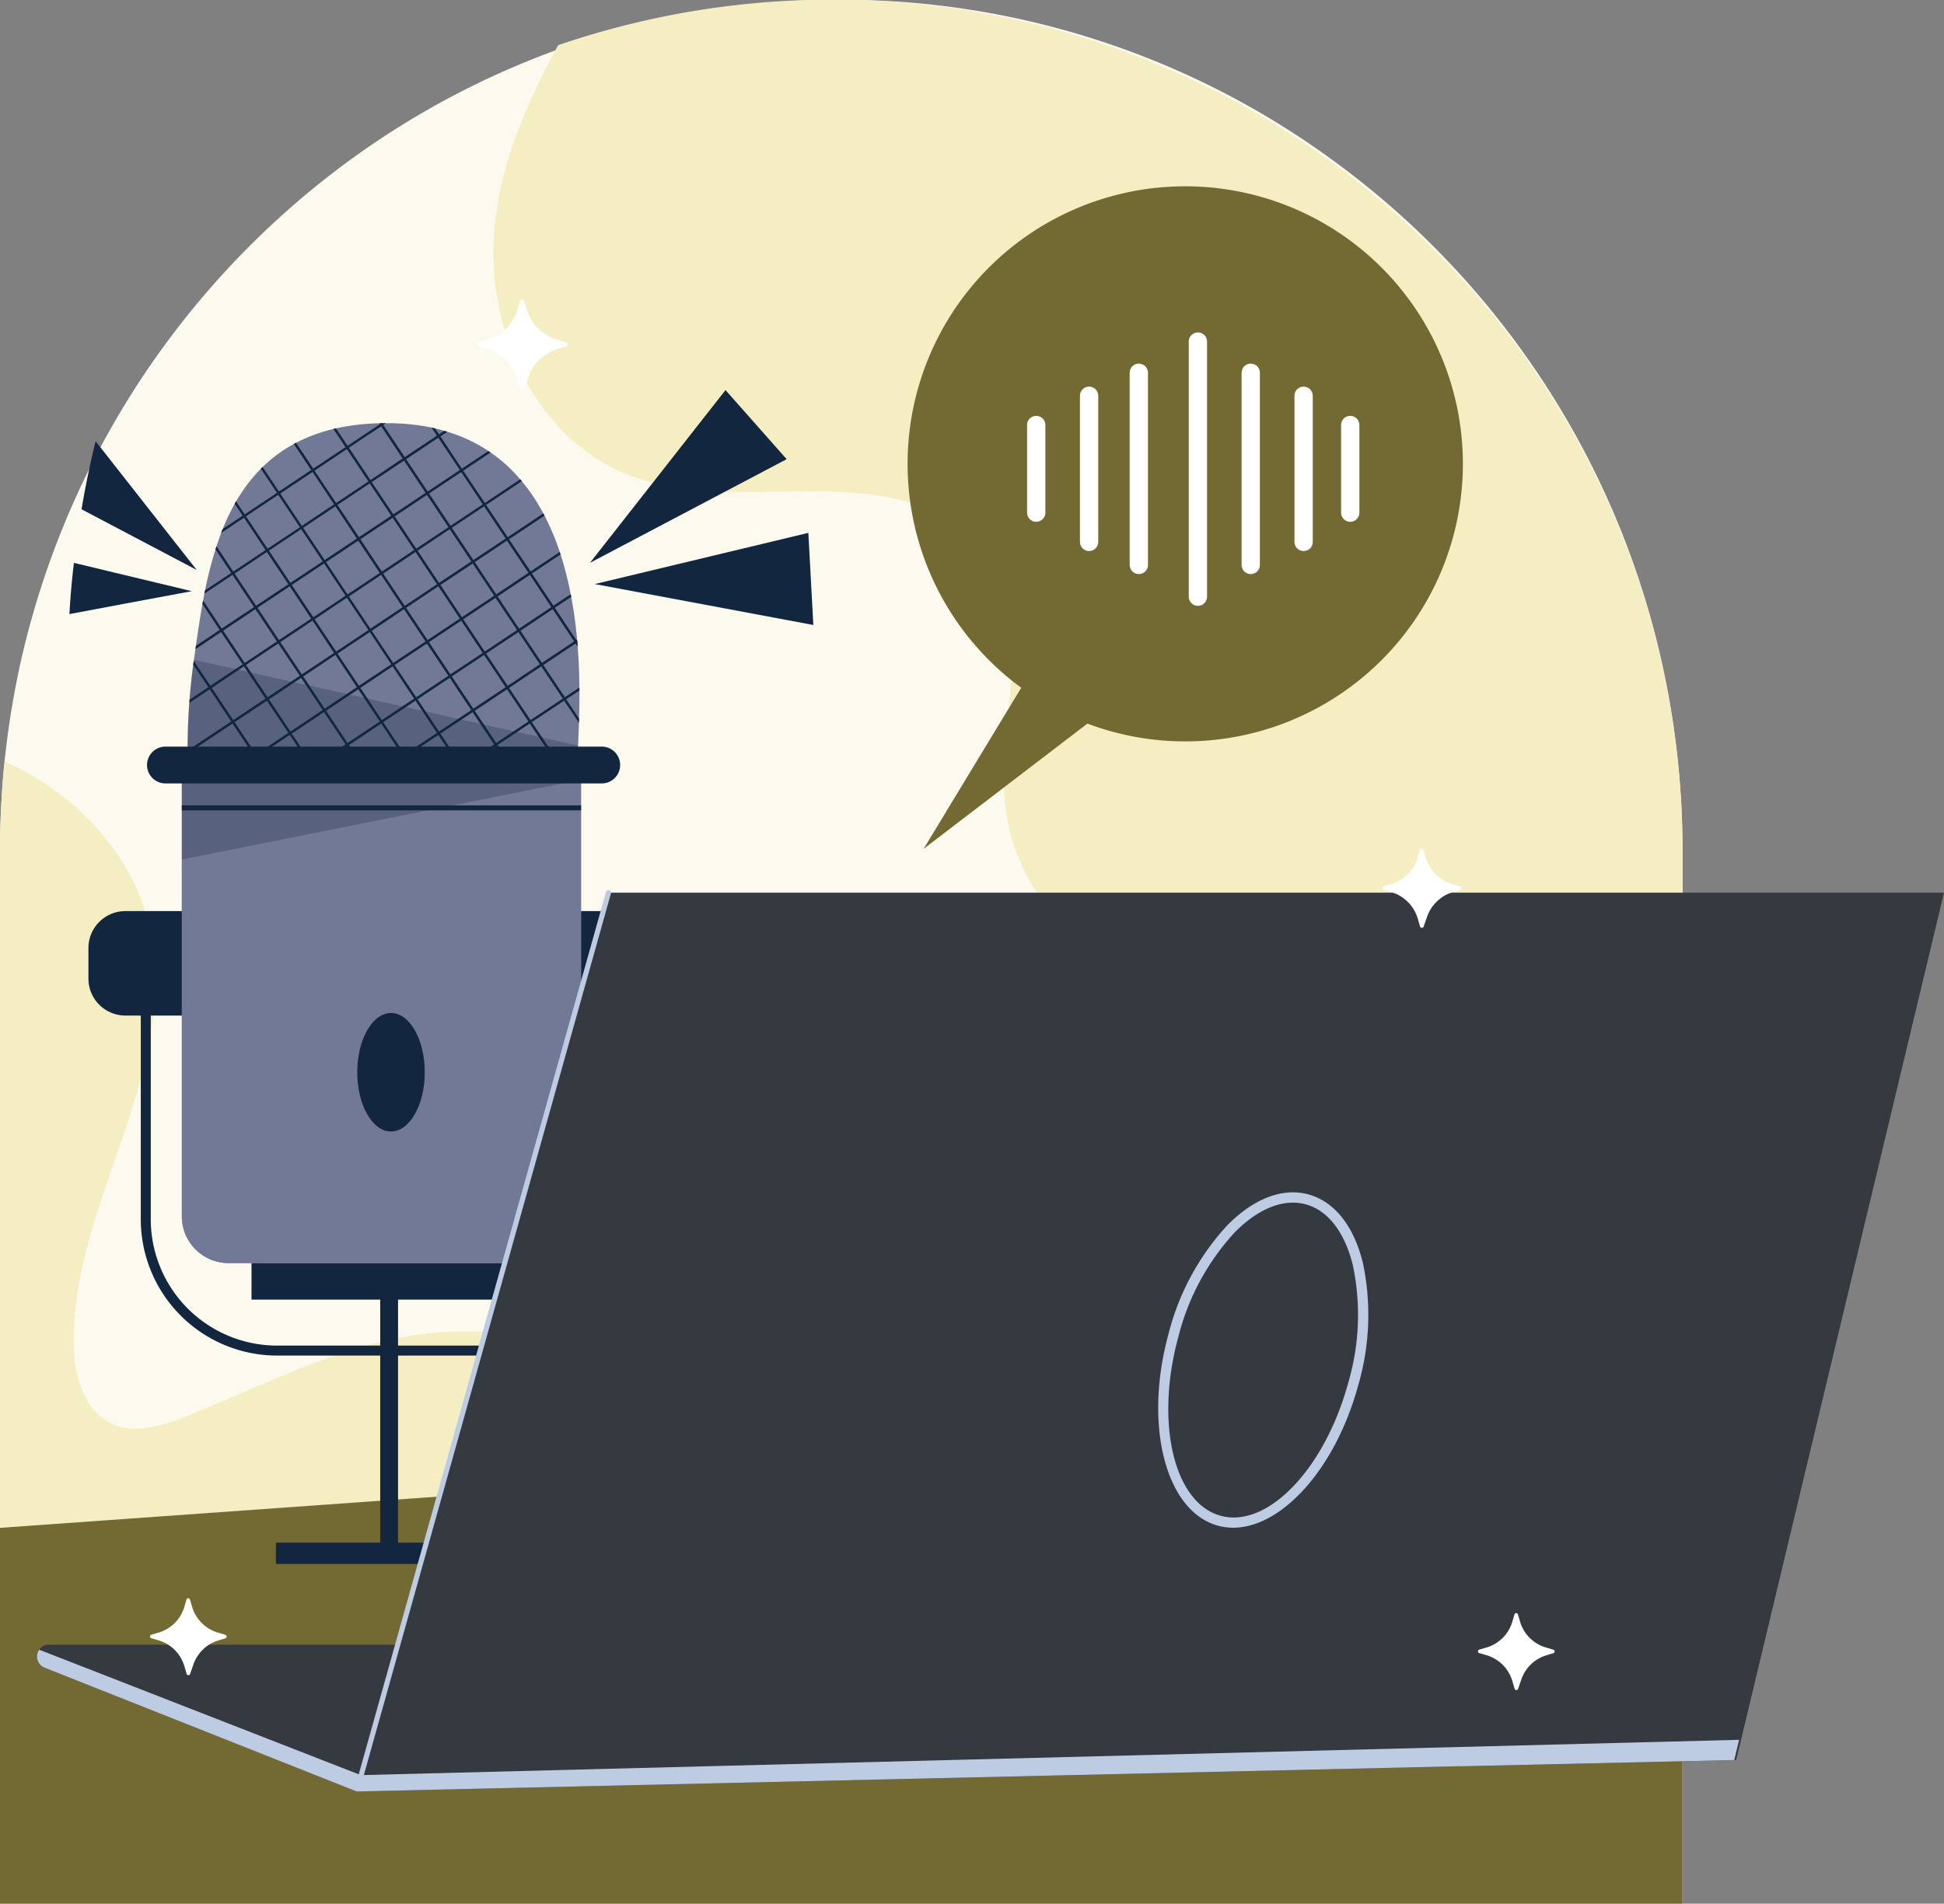 <svg xmlns="http://www.w3.org/2000/svg" xmlns:xlink="http://www.w3.org/1999/xlink" width="267.509" height="262.009" viewBox="0 0 267.509 262.009">
  <rect x="0" y="0" width="267.509" height="262.009" fill="#808080" stroke="none"/>
  <defs>
    <clipPath id="clip-path">
      <rect id="Rectángulo_401289" data-name="Rectángulo 401289" width="53.726" height="13.349" fill="#12263f"/>
    </clipPath>
    <clipPath id="clip-path-2">
      <rect id="Rectángulo_401290" data-name="Rectángulo 401290" width="54.934" height="67.322" fill="#727997"/>
    </clipPath>
    <clipPath id="clip-path-3">
      <rect id="Rectángulo_401291" data-name="Rectángulo 401291" width="54.934" height="11.784" fill="#12263f"/>
    </clipPath>
  </defs>
  <g id="_36" data-name="36" transform="translate(18782.002 4290)">
    <g id="Grupo_1099281" data-name="Grupo 1099281" transform="translate(-18782.002 -4290)">
      <path id="Trazado_873129" data-name="Trazado 873129" d="M231.528,117V262.008H0V117q0-3.674.234-7.274c.086-1.654.221-3.3.394-4.937.037-.4.086-.8.135-1.181.234-2.151.529-4.29.9-6.4q.683-4.122,1.661-8.132a117.388,117.388,0,0,1,34.766-58.8c2.583-2.375,5.29-4.638,8.083-6.764A114.762,114.762,0,0,1,73.088,8.219c1.759-.709,3.555-1.38,5.364-2a114.514,114.514,0,0,1,106,16.613c.591.435,1.169.87,1.735,1.318A115.366,115.366,0,0,1,197.611,34.27a117.11,117.11,0,0,1,32.6,65.12A118.736,118.736,0,0,1,231.528,117" fill="#fcfaee"/>
      <path id="Trazado_873130" data-name="Trazado 873130" d="M101.018,223.04c-.224.709-.485,1.418-.771,2.1a33.369,33.369,0,0,1-5.011,8.58,36.3,36.3,0,0,1-8.841,7.772H0V96.481q0-3.674.236-7.274c.087-1.654.224-3.3.4-4.937q1.4.634,2.76,1.38A37.24,37.24,0,0,1,7.05,87.926,36.3,36.3,0,0,1,15,95.461v.012c.634.808,1.219,1.654,1.766,2.512.05.075.1.162.149.249a28.981,28.981,0,0,1,2.139,4.141,1.14,1.14,0,0,1,.112.286,22.434,22.434,0,0,1,.846,2.375,6.968,6.968,0,0,1,.211.671c.05.162.087.336.124.5.037.124.075.236.1.361.149.572.274,1.156.373,1.741.075.373.137.746.187,1.132.137.87.224,1.741.286,2.624l.037.6a42.387,42.387,0,0,1-.05,4.352c-.41,6.105-2.139,12.248-4.091,18.092-1.156,3.432-2.4,6.876-3.519,10.333-1.977,6.118-3.544,12.31-3.531,18.689a22.188,22.188,0,0,0,.187,2.848c.5,3.618,2.014,7.137,5.247,8.543a7.917,7.917,0,0,0,3.718.584,20.736,20.736,0,0,0,6.255-1.666c2.649-1.057,5.272-2.188,7.908-3.332,3.531-1.517,7.075-3.046,10.681-4.365.759-.286,1.517-.547,2.288-.808,1.84-.622,3.706-1.194,5.6-1.666a50.8,50.8,0,0,1,9.077-1.467,42.423,42.423,0,0,1,4.352-.075,32.1,32.1,0,0,1,11.664,2.512,24.978,24.978,0,0,1,2.524,1.243c5.322,3,9.45,7.747,12.87,12.8.846,1.231,1.641,2.5,2.412,3.793.535.92,1.057,1.84,1.554,2.785.2.361.385.734.584,1.107a53.8,53.8,0,0,1,5.819,19.311,41.178,41.178,0,0,1-1.853,16.774" transform="translate(0 20.516)" fill="#f5eec2"/>
      <path id="Trazado_873131" data-name="Trazado 873131" d="M220.238,117v25.864c-1.268.485-2.562.92-3.855,1.331C197.794,150,177.4,148.344,159,142.015c-14.337-4.937-29.109-14.524-31.721-29.457-1.094-6.329.174-12.8.609-19.211s-.174-13.38-4.315-18.3c-3.531-4.178-9.052-6.168-14.474-6.914-11.577-1.592-23.949,1.529-34.68-3.084C62.667,60,56.189,46.393,56.624,33.611c.336-9.885,4.253-18.863,8.891-27.393A116.661,116.661,0,0,1,172.651,22.83c.6.435,1.181.87,1.753,1.318a117.009,117.009,0,0,1,44.5,75.241A117.5,117.5,0,0,1,220.238,117" transform="translate(11.292)" fill="#f5eec2"/>
      <path id="Trazado_873132" data-name="Trazado 873132" d="M231.528,155.83v68.241H0V172.343Z" transform="translate(0 37.938)" fill="#736a33"/>
    </g>
    <g id="Grupo_1099280" data-name="Grupo 1099280" transform="translate(-18657.113 -4264.361)">
      <path id="Trazado_873137" data-name="Trazado 873137" d="M159.539,42.632a38.193,38.193,0,0,0-20.082,68.935L126.023,133.74,148.566,116.5a38.2,38.2,0,1,0,10.973-73.866" transform="translate(-123.817 -42.55)" fill="#736a33"/>
      <rect id="Rectángulo_401286" data-name="Rectángulo 401286" width="1.616" height="31.233" transform="translate(39.141 23.271)" fill="#502750"/>
      <path id="Trazado_873138" data-name="Trazado 873138" d="M152.484,94.427a1.257,1.257,0,0,1-1.258-1.256V58.058a1.258,1.258,0,0,1,2.516,0V93.171a1.257,1.257,0,0,1-1.258,1.256" transform="translate(-112.534 -36.684)" fill="#fff"/>
      <path id="Trazado_873139" data-name="Trazado 873139" d="M157.637,88.8a1.256,1.256,0,0,1-1.258-1.256V61.1a1.258,1.258,0,0,1,2.516,0V87.544a1.256,1.256,0,0,1-1.258,1.256" transform="translate(-110.414 -35.433)" fill="#fff"/>
      <path id="Trazado_873140" data-name="Trazado 873140" d="M146.726,88.8a1.256,1.256,0,0,1-1.258-1.256V61.1a1.258,1.258,0,0,1,2.516,0V87.544a1.256,1.256,0,0,1-1.258,1.256" transform="translate(-114.904 -35.433)" fill="#fff"/>
      <path id="Trazado_873141" data-name="Trazado 873141" d="M162.79,84.707a1.257,1.257,0,0,1-1.259-1.256V63.341a1.258,1.258,0,0,1,2.516,0V83.45a1.256,1.256,0,0,1-1.256,1.256" transform="translate(-108.291 -34.508)" fill="#fff"/>
      <path id="Trazado_873142" data-name="Trazado 873142" d="M141.876,84.707a1.257,1.257,0,0,1-1.258-1.256V63.341a1.258,1.258,0,0,1,2.516,0V83.45a1.257,1.257,0,0,1-1.258,1.256" transform="translate(-116.899 -34.508)" fill="#fff"/>
      <path id="Trazado_873143" data-name="Trazado 873143" d="M167.335,79.509a1.257,1.257,0,0,1-1.258-1.256V66.192a1.258,1.258,0,0,1,2.516,0v12.06a1.257,1.257,0,0,1-1.258,1.256" transform="translate(-106.42 -33.335)" fill="#fff"/>
      <path id="Trazado_873144" data-name="Trazado 873144" d="M136.724,79.509a1.257,1.257,0,0,1-1.258-1.256V66.192a1.258,1.258,0,0,1,2.516,0v12.06a1.257,1.257,0,0,1-1.258,1.256" transform="translate(-119.021 -33.335)" fill="#fff"/>
    </g>
    <g id="Grupo_1099277" data-name="Grupo 1099277" transform="translate(-18772.447 -4236.314)">
      <rect id="Rectángulo_401288" data-name="Rectángulo 401288" width="37.869" height="5.961" transform="translate(25.054 119.222)" fill="#12263f"/>
      <path id="Trazado_873157" data-name="Trazado 873157" d="M17.968,131.149H7.1a5.085,5.085,0,0,1-5.085-5.085v-4.208A5.084,5.084,0,0,1,7.1,116.773h10.87Z" transform="translate(0.599 -45.063)" fill="#12263f"/>
      <path id="Trazado_873158" data-name="Trazado 873158" d="M46.924,131.149h10.87a5.085,5.085,0,0,0,5.085-5.085v-4.208a5.084,5.084,0,0,0-5.085-5.083H46.924Z" transform="translate(20.034 -45.063)" fill="#12263f"/>
      <path id="Trazado_873159" data-name="Trazado 873159" d="M65.461,106.682v.014c0,1.414-.014,2.719-.054,3.858,0,.206-.014.4-.014.59-.042,1.305-.1,2.377-.123,3.132-.027.536-.042.907-.056,1.085v.125s-1.222.013-3.31.04c-.138,0-.274.014-.411.014-1.676.013-3.845.042-6.345.082h-.411c-.88.014-1.8.027-2.748.042-.206,0-.411.014-.617.014l-2.98.04h-.413c-2.046.029-4.188.056-6.344.083a.146.146,0,0,1-.069.014h-.632c-2.019.04-4.052.069-6.057.1h-.4c-1.14.013-2.267.04-3.38.054h-.63l-2.335.042c-.138,0-.261.013-.4.013-2.267.027-4.408.069-6.345.11h-.782c-.219.014-.426.014-.632.014-5.013.1-8.364.178-8.406.219,0,0-.013-.192-.013-.549,0-.138-.014-.289,0-.467a3.717,3.717,0,0,1-.014-.413c-.013-1.387.027-3.694.234-6.55.014-.138.014-.289.027-.426.125-1.484.289-3.119.509-4.835.027-.165.056-.33.069-.507.014-.056.014-.1.027-.152.069-.48.138-.961.206-1.456.027-.15.042-.3.069-.467.261-1.854.549-3.789.893-5.754.027-.152.054-.317.1-.481.056-.3.11-.618.165-.934a4.455,4.455,0,0,0,.1-.466,54.234,54.234,0,0,1,1.443-5.645,3.7,3.7,0,0,1,.138-.426c.192-.619.411-1.222.632-1.827.082-.179.15-.371.219-.55a30.975,30.975,0,0,1,1.648-3.474c.069-.11.123-.219.192-.33a22.517,22.517,0,0,1,3.407-4.49,3.361,3.361,0,0,1,.246-.234,19.02,19.02,0,0,1,4.3-3.173c.1-.054.192-.109.3-.165a22.658,22.658,0,0,1,5.136-1.9c.11-.027.234-.054.358-.082a31.072,31.072,0,0,1,5.946-.7h.289a.182.182,0,0,1,.123,0c.165-.014.344-.014.509-.014h.1a30.9,30.9,0,0,1,6.194.6c.179.042.344.083.494.123.426.1.838.206,1.249.331a2.351,2.351,0,0,1,.426.123,21.341,21.341,0,0,1,5.645,2.651c.11.069.206.138.3.206A20.893,20.893,0,0,1,57.3,77.622c.069.082.15.165.219.261a25.511,25.511,0,0,1,2.967,4.436c.054.1.11.192.165.3a35.527,35.527,0,0,1,2.1,5c.029.11.07.234.11.344a44.785,44.785,0,0,1,1.387,5.479c.029.125.056.234.083.358.371,1.991.632,3.969.8,5.877.013.1.013.192.027.275,0,.042.014.069.014.11v.013c.013.206.027.4.04.59.165,1.991.221,3.887.234,5.618a3.7,3.7,0,0,1,.014.4" transform="translate(4.723 -65.343)" fill="#727997"/>
      <g id="Grupo_1099282" data-name="Grupo 1099282" transform="translate(16.264 4.52)">
        <path id="Trazado_873160" data-name="Trazado 873160" d="M36.919,69.929c.165-.014.344-.014.509-.014l-.357.234-.289.192-4.436,2.953-.288.193-4.437,2.966-.274.179L22.9,79.6l-.275.179-4.436,2.953-.275.192-3.158,2.1c.082-.179.15-.371.219-.55l2.747-1.827.288-.192L22.445,79.5l.274-.192,4.436-2.953.289-.192,4.436-2.953.288-.192,4.423-2.953.206-.138.082-.054Z" transform="translate(-10.154 -69.875)" fill="#12263f"/>
        <path id="Trazado_873161" data-name="Trazado 873161" d="M46.585,70.765l-.948.632-.289.192-4.436,2.953-.287.192-4.436,2.953-.289.192-4.421,2.953-.289.193-4.437,2.966-.288.179-4.421,2.953-.288.192L17.319,90.28l-.288.179-3.887,2.6a4.56,4.56,0,0,0,.1-.467l3.6-2.4.289-.192,4.436-2.953.288-.192,4.434-2.953.277-.192L31,80.75l.289-.192L35.722,77.6l.288-.192,4.421-2.967.288-.192L45.155,71.3l.288-.192.716-.467a2.51,2.51,0,0,1,.426.123" transform="translate(-10.85 -69.544)" fill="#12263f"/>
        <path id="Trazado_873162" data-name="Trazado 873162" d="M52.9,72.783l-3.749,2.5-.288.192L44.44,78.428l-.288.192-4.436,2.953-.289.192-4.436,2.953-.288.192-4.436,2.953-.275.192-4.436,2.953-.289.192-4.436,2.953-.288.193L16.108,97.3l-.289.192L12.29,99.851c.027-.15.042-.3.069-.466L15.627,97.2l.289-.193,4.436-2.953.288-.192,4.436-2.953.289-.192L29.8,87.767l.274-.192,4.437-2.953.288-.192,4.436-2.953.288-.192,4.437-2.953.288-.193,4.423-2.951.288-.193L52.6,72.577c.11.069.206.138.3.206" transform="translate(-11.219 -68.706)" fill="#12263f"/>
        <path id="Trazado_873163" data-name="Trazado 873163" d="M57.452,75.552l-4.9,3.269-.288.192-4.436,2.953-.289.192-4.421,2.953-.289.192L38.39,88.268l-.288.179-4.436,2.967-.289.178-4.423,2.967-.288.178L24.231,97.7l-.288.192-4.436,2.953-.289.192L14.8,103.994l-.289.192-2.8,1.868c.013-.138.013-.288.027-.426l2.582-1.731.288-.192,4.437-2.953.288-.192,4.423-2.953.288-.192,4.436-2.953.288-.193L33.2,91.319l.274-.193,4.436-2.953.289-.192,4.434-2.953.288-.192,4.437-2.953.289-.192,4.436-2.953.288-.192,4.861-3.255c.069.083.152.165.221.261" transform="translate(-11.469 -67.532)" fill="#12263f"/>
        <path id="Trazado_873164" data-name="Trazado 873164" d="M60.654,78.871l-4.888,3.255-.289.192-4.421,2.953-.289.192L46.33,88.416l-.288.192-4.436,2.953-.289.192L36.881,94.72l-.275.179L32.17,97.865l-.288.179-4.436,2.966-.289.192-4.421,2.953-.288.193L18.011,107.3l-.288.193L11.556,111.6a3.7,3.7,0,0,1-.014-.413l5.989-3.983.288-.192,4.436-2.953.289-.192,4.436-2.953.275-.192,4.436-2.953.288-.192,4.436-2.953.275-.192,4.436-2.967.288-.179L45.85,88.32l.288-.192,4.436-2.953.288-.192L55.3,82.03l.288-.192,4.9-3.269c.054.1.11.192.165.3" transform="translate(-11.541 -66.113)" fill="#12263f"/>
        <path id="Trazado_873165" data-name="Trazado 873165" d="M60.317,82.611l-3.941,2.625-.288.192L51.651,88.4l-.288.192L46.927,91.54l-.288.192L42.2,94.685l-.288.192L37.479,97.83v.014l-.275.178-4.436,2.953-.288.192-4.436,2.967-.275.178-4.436,2.967-.289.179-4.436,2.966-.536.357H18.06c-.221.014-.426.014-.632.014l.7-.467.288-.193,4.436-2.967.288-.178,4.437-2.967.274-.178,4.437-2.967.288-.191,4.436-2.953.275-.179v-.013l4.45-2.953.274-.192,4.436-2.953.289-.193L51.171,88.3l.288-.193,4.436-2.966.289-.192,4.023-2.679a3.069,3.069,0,0,0,.11.342" transform="translate(-8.996 -64.512)" fill="#12263f"/>
        <path id="Trazado_873166" data-name="Trazado 873166" d="M58.618,86.69,56.352,88.2l-.288.192-4.436,2.966-.288.192L46.9,94.5l-.288.193-4.436,2.951-.275.193-4.436,2.953-.288.192-4.436,2.953-.275.192L28.02,107.1l-.275.179-2.361,1.579h-.632l2.8-1.867.275-.179,4.45-2.966.274-.193,4.436-2.951.289-.193,4.436-2.953.275-.192,4.436-2.953.288-.192,4.436-2.953.289-.192L55.872,88.1l.288-.192,2.377-1.579c.027.123.054.234.082.357" transform="translate(-5.825 -62.754)" fill="#12263f"/>
        <path id="Trazado_873167" data-name="Trazado 873167" d="M56.337,91.042l-.043.027v.014l-.245.15-4.437,2.953-.288.192L46.9,97.346l-.289.192-4.436,2.953-.287.192-4.436,2.953-.289.192-4.436,2.953-.042.042h-.632l.206-.138.275-.192,4.434-2.953.288-.192,4.437-2.953.288-.192,4.437-2.953.288-.192,4.421-2.967.288-.192,4.436-2.953.289-.192.11-.069c.014.1.014.192.027.275Z" transform="translate(-2.665 -60.87)" fill="#12263f"/>
        <path id="Trazado_873168" data-name="Trazado 873168" d="M53.432,95.694v.014L51.6,96.916l-.288.192-4.436,2.953-.289.193-4.421,2.951-.289.193-1.923,1.277c-.206,0-.411.014-.617.014l2.348-1.566.288-.192,4.437-2.967.288-.192,4.436-2.953.288-.192L53.417,95.3a3.7,3.7,0,0,1,.014.4" transform="translate(0.486 -58.876)" fill="#12263f"/>
        <path id="Trazado_873169" data-name="Trazado 873169" d="M55.035,99.893c.014.206.027.4.042.59l-.289-.44-.192-.288L51.642,95.32l-.192-.288L48.5,90.595l-.192-.288-2.967-4.421-.178-.289-2.967-4.436-.178-.275L39.049,76.45l-.192-.288L35.9,71.726l-.192-.289-.742-1.112c.179.042.344.082.494.123l.536.8.192.289,2.953,4.436.192.288L42.3,80.693l.179.275L45.449,85.4l.179.288,2.966,4.423.192.288,2.953,4.437.193.288,2.953,4.436.136.206.056.082-.042.027Z" transform="translate(-1.404 -69.68)" fill="#12263f"/>
        <path id="Trazado_873170" data-name="Trazado 873170" d="M57.446,110.567c0,.206-.014.4-.014.59l-2.046-3.049-.179-.288-2.966-4.436-.192-.289L49.1,98.674l-.192-.289-2.953-4.436-.193-.288-2.953-4.436-.192-.289L39.647,84.5l-.179-.274-2.953-4.437-.192-.288-2.967-4.436-.192-.288-2.953-4.437-.192-.274-.082-.138h.288l.083-.054.04.054.152.219,2.953,4.436.192.289,2.966,4.436.192.288,2.953,4.436.179.275L42.9,88.744l.192.289,2.953,4.436.192.288,2.953,4.436.192.289,2.953,4.421.192.288,2.967,4.437.178.288Z" transform="translate(-3.581 -69.875)" fill="#12263f"/>
        <path id="Trazado_873171" data-name="Trazado 873171" d="M55.847,115.31c-.138,0-.275.014-.413.014l-2.87-4.3-.179-.288-2.953-4.423-.192-.288-2.966-4.436-.192-.288-2.953-4.437-.192-.288-2.954-4.436-.192-.288L36.84,87.417l-.192-.274-2.953-4.437-.192-.288-2.967-4.436-.178-.275-2.967-4.45-.178-.274-1.676-2.5c.11-.027.234-.054.358-.082l1.606,2.39.179.274,2.966,4.45.179.275,2.966,4.436.193.288,2.953,4.436.192.275,2.953,4.436.192.289,2.953,4.436.192.288,2.953,4.436.192.289,2.967,4.436.192.288,2.953,4.423.178.288Z" transform="translate(-5.485 -69.647)" fill="#12263f"/>
        <path id="Trazado_873172" data-name="Trazado 873172" d="M50.733,114.809h-.413l-.824-1.236L49.3,113.3l-2.953-4.436-.192-.288-2.953-4.436-.192-.289-2.967-4.436-.178-.288L36.9,94.69l-.192-.288-2.953-4.437-.192-.274-2.953-4.437-.192-.288L27.469,80.53l-.192-.275-2.953-4.449-.193-.275-2.39-3.585c.1-.056.193-.11.3-.165l2.377,3.557.178.288,2.967,4.436.192.275,2.953,4.436.192.288L33.855,89.5l.192.289L37,94.222l.192.275,2.953,4.436.193.288,2.953,4.436.192.289,2.966,4.436.192.288,2.953,4.436.193.275Z" transform="translate(-7.131 -69.05)" fill="#12263f"/>
        <path id="Trazado_873173" data-name="Trazado 873173" d="M45.349,113.9h-.413L43,111l-.192-.288-2.953-4.436-.193-.288-2.951-4.437-.193-.288-2.953-4.436-.192-.275L30.407,92.1l-.179-.275-2.953-4.436-.192-.289-2.967-4.436-.178-.275-2.967-4.449-.178-.275-2.225-3.324c.082-.082.165-.165.246-.234l2.252,3.365.179.288L24.212,82.2l.193.288,2.953,4.423.192.288L30.5,91.636l.192.288,2.953,4.436.192.288,2.953,4.423v.014l.192.274v.014l2.967,4.421.192.289,2.953,4.436Z" transform="translate(-8.5 -68.042)" fill="#12263f"/>
        <path id="Trazado_873174" data-name="Trazado 873174" d="M39.679,112.553a.143.143,0,0,1-.069.014h-.33l-.1-.138-2.953-4.436-.192-.289-2.967-4.436-.192-.288-2.953-4.436-.192-.275-2.953-4.45-.192-.275L23.639,89.11l-.192-.288-2.953-4.436-.193-.275-2.953-4.45-.192-.274-1.1-1.649c.069-.109.125-.219.193-.33l1.195,1.785.178.275,2.967,4.45.192.274,2.953,4.437.192.288,2.953,4.436.192.288,2.953,4.436.192.289,2.953,4.421.192.289,2.953,4.436.193.288,2.951,4.437.193.288Z" transform="translate(-9.59 -66.615)" fill="#12263f"/>
        <path id="Trazado_873175" data-name="Trazado 873175" d="M33.719,110.8h-.4L32.3,109.272l-.193-.288-2.951-4.437-.193-.288L26,99.837l-.179-.288-2.966-4.436-.192-.288-2.953-4.437-.193-.288-2.953-4.436-.192-.275-2.156-3.241a4.109,4.109,0,0,1,.138-.426L16.661,85.2l.193.288,2.953,4.423L20,90.2l2.953,4.437.192.288L26.1,99.357l.192.288,2.953,4.437.192.288,2.953,4.436.192.288Z" transform="translate(-10.383 -64.749)" fill="#12263f"/>
        <path id="Trazado_873176" data-name="Trazado 873176" d="M27.519,108.636c-.138,0-.261.014-.4.014l-2.142-3.214-.193-.289-2.953-4.421-.192-.289L18.675,96l-.179-.288L15.53,91.278l-.193-.289-2.375-3.57c.027-.15.054-.315.1-.48L15.626,90.8l.192.288,2.966,4.437.179.288,2.966,4.436.193.288,2.953,4.437.192.288Z" transform="translate(-10.928 -62.491)" fill="#12263f"/>
        <path id="Trazado_873177" data-name="Trazado 873177" d="M21.157,106.25h-.413l-.109-.165-.192-.288-2.953-4.436-.193-.289-2.951-4.436-.193-.288-2.073-3.1c.027-.165.054-.33.069-.507l2.294,3.418.192.289,2.953,4.436.192.288,2.953,4.436.192.289Z" transform="translate(-11.31 -59.982)" fill="#12263f"/>
        <g id="Grupo_1099262" data-name="Grupo 1099262" transform="translate(0 32.602)" opacity="0.27">
          <g id="Grupo_1099261" data-name="Grupo 1099261">
            <g id="Grupo_1099260" data-name="Grupo 1099260" clip-path="url(#clip-path)">
              <path id="Trazado_873178" data-name="Trazado 873178" d="M65.269,104.442c-.027.536-.042.907-.054,1.085l-53.658.454a85.925,85.925,0,0,1,.852-13.35Z" transform="translate(-11.542 -92.631)" fill="#12263f"/>
            </g>
          </g>
        </g>
      </g>
      <path id="Trazado_873179" data-name="Trazado 873179" d="M65.92,103.6v60.894a6.417,6.417,0,0,1-6.427,6.427H17.413a6.426,6.426,0,0,1-6.427-6.427V103.6Z" transform="translate(4.482 -50.764)" fill="#a284a3"/>
      <g id="Grupo_1099265" data-name="Grupo 1099265" transform="translate(15.468 52.833)">
        <g id="Grupo_1099264" data-name="Grupo 1099264">
          <g id="Grupo_1099263" data-name="Grupo 1099263" clip-path="url(#clip-path-2)">
            <path id="Trazado_873180" data-name="Trazado 873180" d="M65.92,103.6v60.894a6.417,6.417,0,0,1-6.427,6.427H17.413a6.426,6.426,0,0,1-6.427-6.427V103.6Z" transform="translate(-10.987 -103.597)" fill="#727997"/>
          </g>
        </g>
      </g>
      <g id="Grupo_1099268" data-name="Grupo 1099268" transform="translate(15.468 52.833)" opacity="0.27">
        <g id="Grupo_1099267" data-name="Grupo 1099267">
          <g id="Grupo_1099266" data-name="Grupo 1099266" clip-path="url(#clip-path-3)">
            <path id="Trazado_873181" data-name="Trazado 873181" d="M65.921,103.762v.632l-17.648,3.53-3.433.686-33.853,6.771V103.6H58.7Z" transform="translate(-10.986 -103.597)" fill="#12263f"/>
          </g>
        </g>
      </g>
      <path id="Trazado_873182" data-name="Trazado 873182" d="M70.213,106.038H10.175a2.532,2.532,0,1,1,0-5.065H70.213a2.532,2.532,0,1,1,0,5.065" transform="translate(3.036 -51.9)" fill="#12263f"/>
      <rect id="Rectángulo_401292" data-name="Rectángulo 401292" width="54.934" height="0.686" transform="translate(15.468 57.16)" fill="#12263f"/>
      <path id="Trazado_873183" data-name="Trazado 873183" d="M37.126,134.715c0,4.5-2.08,8.152-4.646,8.152s-4.646-3.649-4.646-8.152,2.08-8.152,4.646-8.152,4.646,3.649,4.646,8.152" transform="translate(11.771 -40.826)" fill="#12263f"/>
      <rect id="Rectángulo_401293" data-name="Rectángulo 401293" width="2.454" height="35.941" transform="translate(42.765 123.956)" fill="#12263f"/>
      <path id="Trazado_873184" data-name="Trazado 873184" d="M54.363,174.345H25.787A18.767,18.767,0,0,1,7.041,155.6V125.444H8.415V155.6a17.391,17.391,0,0,0,17.372,17.372H54.363A17.391,17.391,0,0,0,71.735,155.6V125.094h1.374V155.6a18.767,18.767,0,0,1-18.746,18.746" transform="translate(2.777 -41.462)" fill="#12263f"/>
      <rect id="Rectángulo_401294" data-name="Rectángulo 401294" width="30.117" height="2.927" transform="translate(28.413 158.634)" fill="#12263f"/>
      <g id="Grupo_1099276" data-name="Grupo 1099276">
        <path id="Trazado_873185" data-name="Trazado 873185" d="M50.184,90.5,68.84,66.72l8.414,9.512Z" transform="translate(21.441 -66.72)" fill="#12263f"/>
        <path id="Trazado_873186" data-name="Trazado 873186" d="M50.648,87.484l29.389-7.046.686,12.679Z" transform="translate(21.643 -60.785)" fill="#12263f"/>
        <path id="Trazado_873187" data-name="Trazado 873187" d="M17.2,89.353,1.35,81q.8-4.749,1.934-9.37Z" transform="translate(0.312 -64.596)" fill="#12263f"/>
        <path id="Trazado_873188" data-name="Trazado 873188" d="M17.024,87.217,8.041,88.893.19,90.369c.1-1.905.258-3.8.458-5.688.043-.458.1-.917.158-1.361Z" transform="translate(-0.19 -59.538)" fill="#12263f"/>
      </g>
    </g>
    <g id="Grupo_1099279" data-name="Grupo 1099279" transform="translate(-18776.898 -4167.485)">
      <g id="Grupo_1099278" data-name="Grupo 1099278" transform="translate(0)">
        <path id="Trazado_873133" data-name="Trazado 873133" d="M279.28,110.8,251.352,227.393l-.672,2.785-37.747.862-.042-.014L60.908,234.5l-43-17.038a1.643,1.643,0,0,1-.742-2.474A1.522,1.522,0,0,1,18.5,214.3H66.511L95.237,110.8Z" transform="translate(-16.875 -110.453)" fill="#353a40"/>
        <path id="Trazado_873134" data-name="Trazado 873134" d="M48.629,233.883a.365.365,0,0,1-.095-.013.355.355,0,0,1-.246-.436L82.643,110.814a.354.354,0,0,1,.682.191L48.969,233.624a.354.354,0,0,1-.341.259" transform="translate(-4.361 -110.555)" fill="#becce3"/>
      </g>
      <path id="Trazado_873135" data-name="Trazado 873135" d="M137.473,186.126a7.937,7.937,0,0,1-2.1-.279c-7.191-1.967-10.247-13.793-6.812-26.361a34.54,34.54,0,0,1,8.073-14.955c3.665-3.73,7.651-5.244,11.2-4.273s6.213,4.3,7.471,9.377a34.559,34.559,0,0,1-.659,16.983c-3.106,11.367-10.476,19.508-17.178,19.508m8.216-44.739c-2.585,0-5.38,1.424-8.045,4.136a33.123,33.123,0,0,0-7.717,14.337c-3.231,11.816-.618,22.863,5.821,24.623s14.307-6.421,17.538-18.238a33.119,33.119,0,0,0,.65-16.269c-1.13-4.556-3.427-7.522-6.472-8.353a6.686,6.686,0,0,0-1.776-.236" transform="translate(27.123 -98.38)" fill="#becce3"/>
      <path id="Trazado_873136" data-name="Trazado 873136" d="M251.087,196.891l-.671,2.785-37.7.862-.042-.014L60.858,204,17.908,186.965a1.644,1.644,0,0,1-.741-2.474l44.256,17.261Z" transform="translate(-16.875 -79.952)" fill="#becce3"/>
    </g>
    <path id="Trazado_873151" data-name="Trazado 873151" d="M102.484,85.616l1.036.3a.257.257,0,0,1,0,.492l-1.012.313a5.4,5.4,0,0,0-3.5,3.385l-.47,1.354a.257.257,0,0,1-.49-.012l-.317-1.085A5.4,5.4,0,0,0,94.069,86.7l-1.013-.3a.257.257,0,0,1,0-.494l1.013-.3a5.4,5.4,0,0,0,3.664-3.664l.3-1.013a.257.257,0,0,1,.493,0l.3,1.013a5.4,5.4,0,0,0,3.664,3.664" transform="translate(-18684.637 -4253.925)" fill="#fff"/>
    <path id="Trazado_873152" data-name="Trazado 873152" d="M118.47,10.766l1.191.349a.3.3,0,0,1,0,.565l-1.162.36a6.2,6.2,0,0,0-4.024,3.889l-.54,1.555a.3.3,0,0,1-.563-.013l-.364-1.246a6.2,6.2,0,0,0-4.21-4.21l-1.165-.341a.3.3,0,0,1,0-.567l1.165-.34a6.2,6.2,0,0,0,4.21-4.211l.341-1.163a.3.3,0,0,1,.566,0l.34,1.163a6.2,6.2,0,0,0,4.211,4.211" transform="translate(-18823.779 -4253.998)" fill="#fff"/>
    <path id="Trazado_873154" data-name="Trazado 873154" d="M170.4,194.251l1.009.3a.25.25,0,0,1,0,.479l-.984.3a5.253,5.253,0,0,0-3.409,3.294l-.457,1.317a.25.25,0,0,1-.477-.011l-.309-1.056a5.251,5.251,0,0,0-3.566-3.566l-.986-.289a.25.25,0,0,1,0-.481l.986-.288a5.252,5.252,0,0,0,3.566-3.567l.289-.985a.25.25,0,0,1,.48,0l.289.985a5.252,5.252,0,0,0,3.566,3.567" transform="translate(-18739.662 -4257.499)" fill="#fff"/>
    <path id="Trazado_873156" data-name="Trazado 873156" d="M17.034,196.464l1.009.3a.25.25,0,0,1,0,.479l-.984.3a5.253,5.253,0,0,0-3.409,3.294l-.457,1.318a.25.25,0,0,1-.477-.012l-.309-1.056a5.251,5.251,0,0,0-3.566-3.566l-.986-.289a.25.25,0,0,1,0-.481l.986-.288a5.253,5.253,0,0,0,3.566-3.566l.289-.986a.25.25,0,0,1,.48,0l.289.986a5.253,5.253,0,0,0,3.566,3.566" transform="translate(-18769.035 -4261.761)" fill="#fff"/>
  </g>
</svg>
